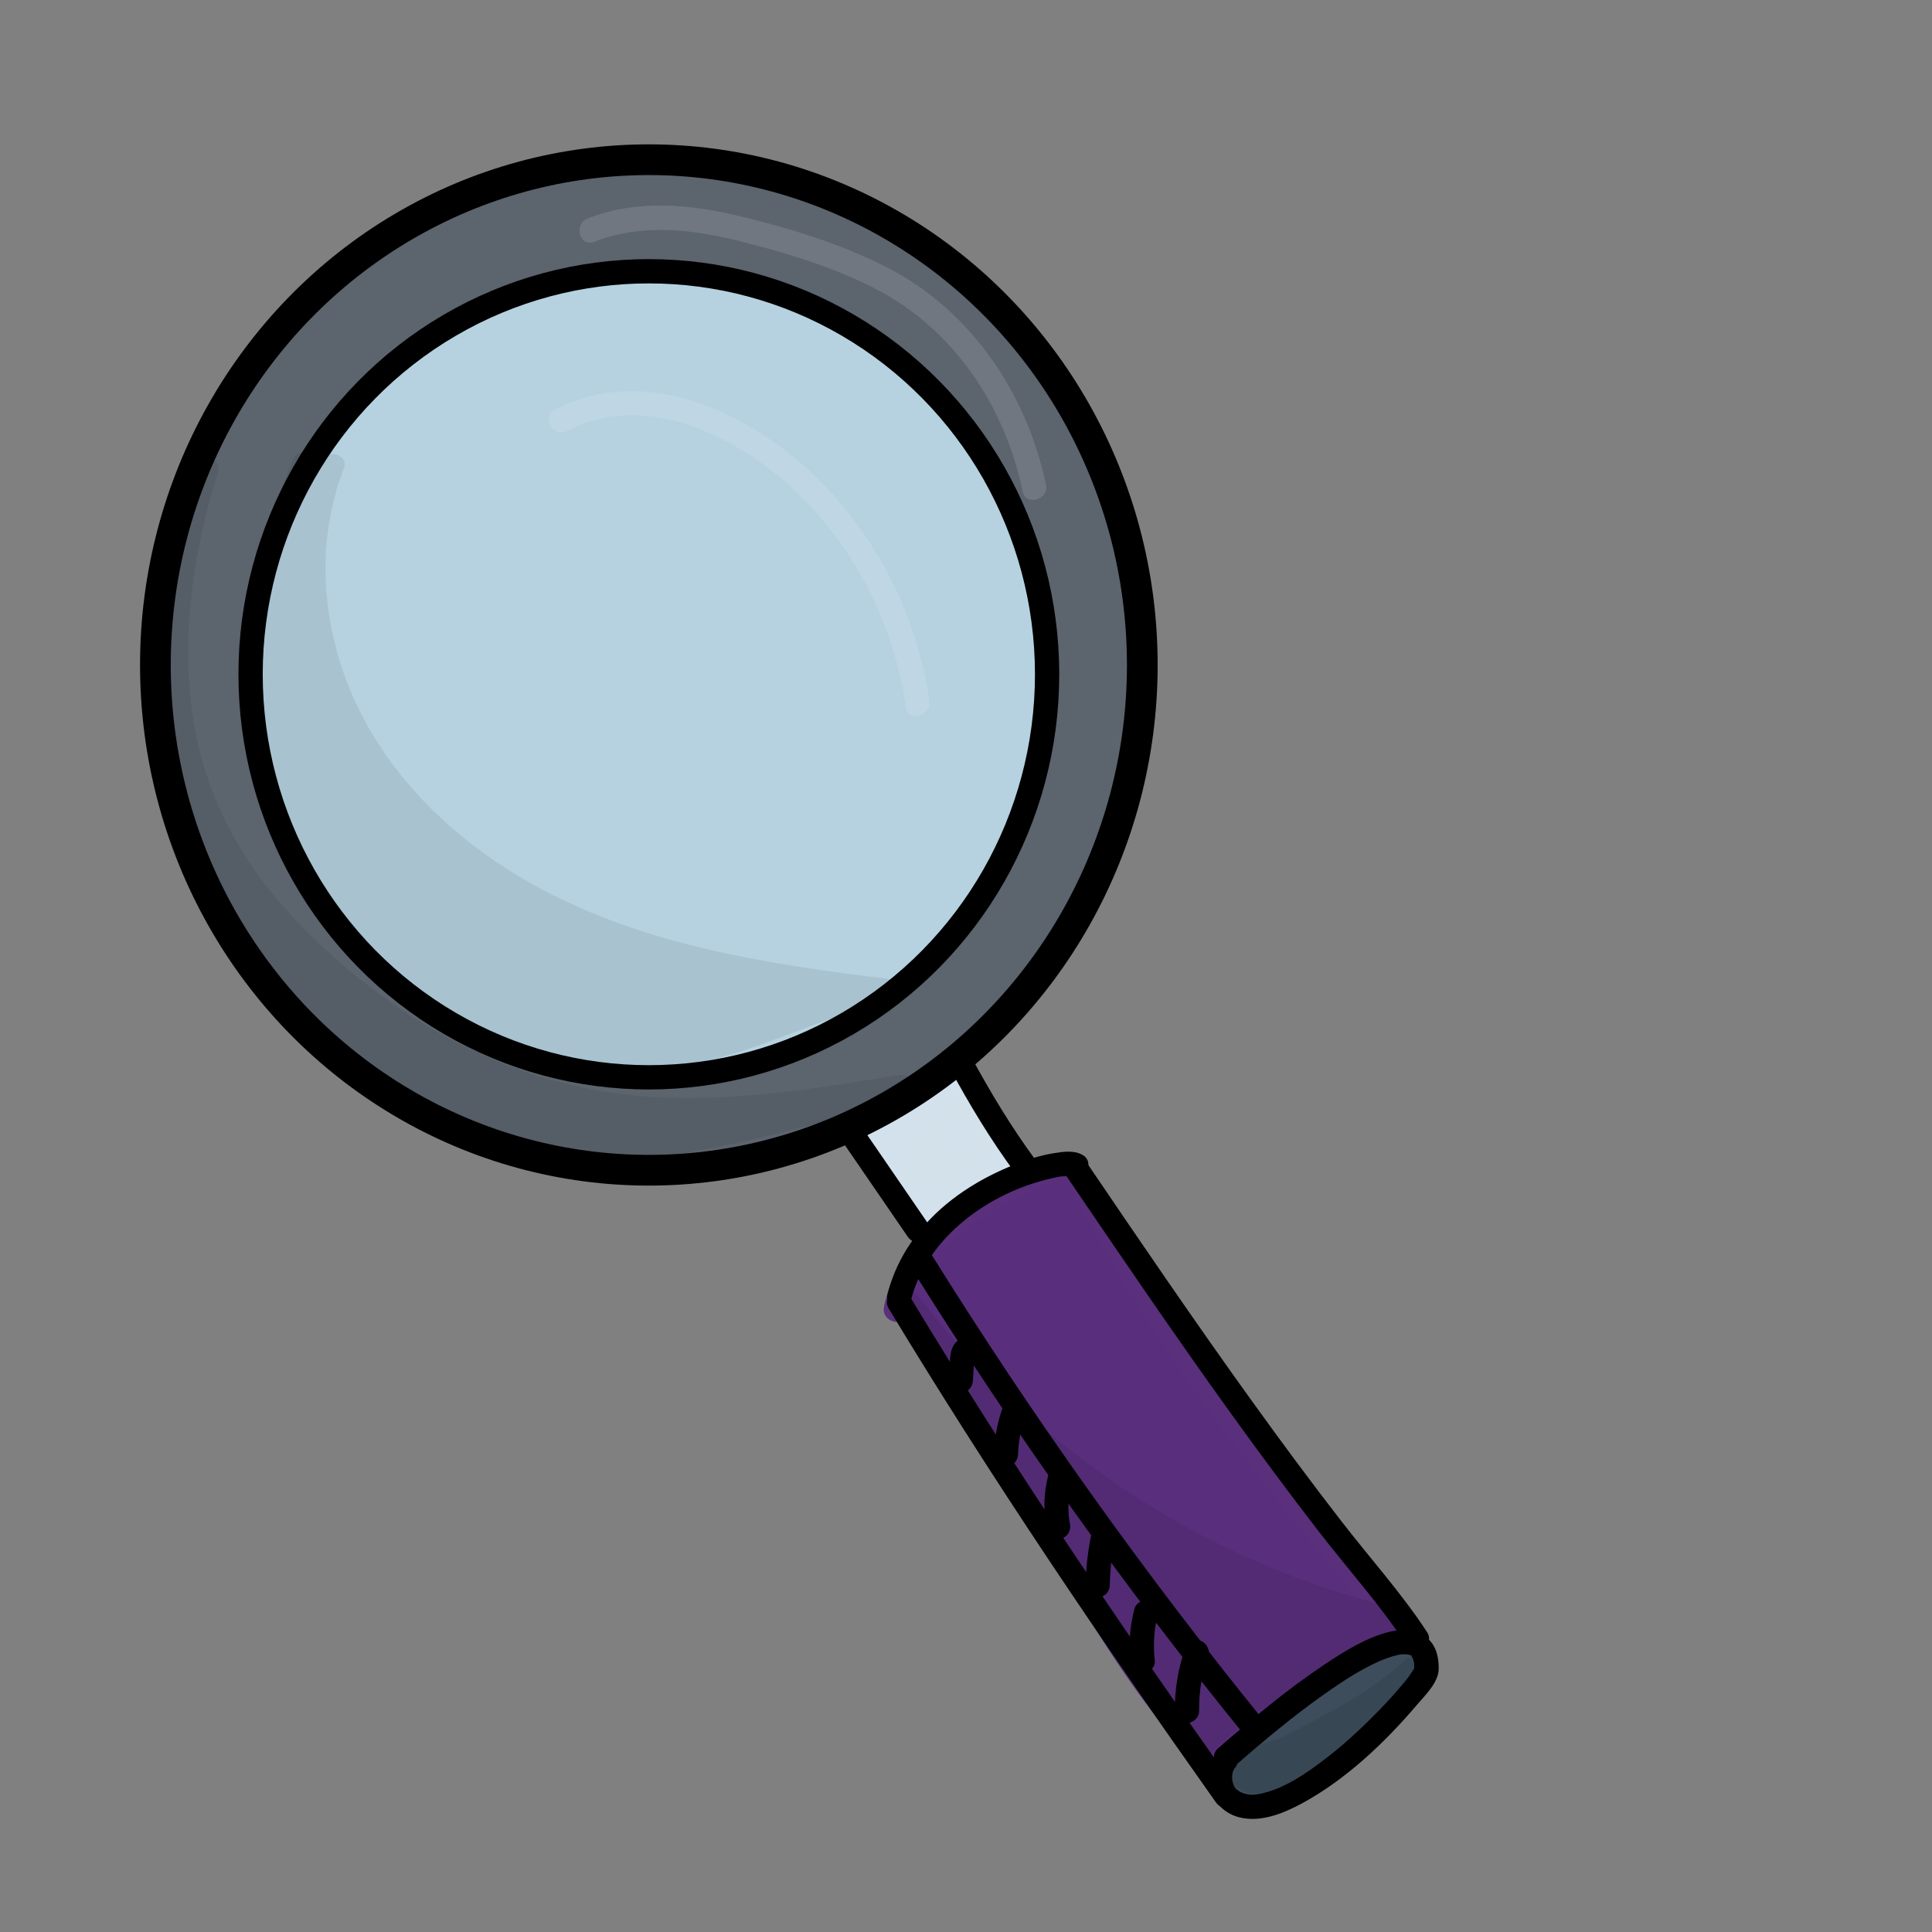 <?xml version="1.0" encoding="utf-8"?>
<!-- Generator: Adobe Adobe Illustrator 24.2.0, SVG Export Plug-In . SVG Version: 6.00 Build 0)  -->
<svg version="1.1" xmlns="http://www.w3.org/2000/svg" xmlns:xlink="http://www.w3.org/1999/xlink" x="0px" y="0px"
	 viewBox="0 0 170.08 170.08" style="enable-background:new 0 0 170.08 170.08;" xml:space="preserve">
<rect x="0" y="0" width="170.08" height="170.08" fill="#808080" stroke="none"/>
<style type="text/css">
	.st0{fill:#592F7D;}
	.st1{fill:#5A2F7C;}
	.st2{fill:#D3E1EB;}
	.st3{fill:#D3E1ED;}
	.st4{fill:#5C646E;stroke:#000000;stroke-width:2.704;stroke-miterlimit:10;}
	.st5{fill:#B6D2E0;stroke:#000000;stroke-width:2.138;stroke-miterlimit:10;}
	.st6{fill:#3D4D5B;}
	.st7{opacity:0.078;}
	.st8{opacity:0.122;}
	.st9{fill:#FFFFFF;}
	.st10{fill:#ECC9AD;}
	.st11{opacity:0.161;}
	.st12{opacity:0.169;}
	.st13{fill:#F0F6FA;}
	.st14{opacity:0.149;}
	.st15{opacity:0.031;}
	.st16{stroke:#000000;stroke-width:0.065;stroke-miterlimit:10;}
	.st17{fill:#F0F6FA;stroke:#F0F6FA;stroke-width:1.152;stroke-miterlimit:10;}
	.st18{fill:#C8354F;}
	.st19{fill:#C93550;}
	.st20{fill:#6DB671;}
	.st21{fill:#6CB671;}
	.st22{fill:#D1DFEA;}
	.st23{fill:#C8354E;}
	.st24{fill:#F3C058;}
	.st25{fill:#C8AE9D;}
	.st26{opacity:0.141;}
	.st27{fill:#D15238;}
	.st28{fill:#D15239;}
	.st29{opacity:0.988;}
	.st30{fill:#ADBECF;}
	.st31{fill:#F3C057;}
	.st32{fill:#F7D98D;}
	.st33{fill:#AEBFCE;}
	.st34{opacity:0.271;}
	.st35{fill:#3D4C5B;}
</style>
<g id="Ebene_6_11_">
</g>
<g id="Ebene_13_1_">
	<g>
		<g>
			<path class="st0" d="M79.75,115.07c5.81,9.12,11.61,18.24,17.42,27.36c2.72,4.27,5.48,8.59,9.05,12.12
				c4.48-5.55,11.08-9.2,18-9.95c-10.72-12.68-21.55-25.54-28.89-40.62c-0.25-0.52-0.54-1.08-1.07-1.29
				c-0.52-0.21-1.1,0.01-1.62,0.23c-5.88,2.46-12.58,5.9-13.77,12.39"/>
			<g>
				<path class="st1" d="M78.82,115.61c4.47,7.02,8.93,14.03,13.4,21.05c4.06,6.38,7.85,13.26,13.23,18.65
					c0.38,0.38,1.14,0.45,1.51,0c4.3-5.25,10.46-8.84,17.24-9.63c0.94-0.11,1.39-1.08,0.76-1.82c-6.94-8.22-13.9-16.46-19.94-25.37
					c-3-4.44-5.78-9.03-8.19-13.82c-0.47-0.93-0.85-2.11-1.76-2.72c-0.98-0.66-2.05-0.33-3.05,0.09c-1.93,0.8-3.84,1.68-5.65,2.72
					c-4,2.3-7.6,5.59-8.55,10.28c-0.27,1.34,1.79,1.92,2.06,0.57c0.79-3.92,3.64-6.64,6.95-8.65c1.67-1.01,3.43-1.85,5.21-2.63
					c0.5-0.22,1.08-0.6,1.63-0.47c0.61,0.15,0.73,0.72,1.01,1.28c0.56,1.14,1.15,2.26,1.75,3.38c4.64,8.6,10.4,16.53,16.48,24.15
					c3.43,4.3,6.98,8.5,10.53,12.7c0.25-0.61,0.5-1.22,0.76-1.82c-7.34,0.85-14.07,4.54-18.75,10.26c0.5,0,1.01,0,1.51,0
					c-5.37-5.38-9.12-12.27-13.17-18.64c-4.38-6.88-8.75-13.75-13.13-20.63C79.93,113.37,78.08,114.45,78.82,115.61L78.82,115.61z"
					/>
			</g>
		</g>
		<g>
			<path class="st2" d="M77.22,101.92c1.13,1.71,2.26,3.41,3.4,5.12c0.16,0.24,0.36,0.51,0.64,0.52c0.21,0.01,0.39-0.13,0.56-0.26
				c2.29-1.78,4.58-3.56,6.87-5.33c0.12-0.09,0.24-0.19,0.28-0.33c0.05-0.17-0.04-0.35-0.12-0.51c-0.86-1.65-1.81-3.24-2.84-4.78
				c-0.23-0.34-0.49-0.7-0.88-0.83c-0.59-0.2-1.19,0.24-1.67,0.65c-1.89,1.61-3.77,3.22-5.66,4.82"/>
			<g>
				<path class="st3" d="M76.29,102.46c0.74,1.12,1.48,2.23,2.22,3.35c0.33,0.49,0.65,0.98,0.98,1.48c0.34,0.51,0.69,1.08,1.32,1.27
					c0.55,0.17,1.09,0,1.54-0.33c0.58-0.42,1.14-0.88,1.7-1.32c0.99-0.77,1.98-1.54,2.97-2.31c0.5-0.38,0.99-0.77,1.49-1.15
					c0.48-0.37,1.09-0.72,1.37-1.27c0.32-0.62,0.07-1.22-0.22-1.78c-0.29-0.56-0.6-1.11-0.92-1.66c-0.6-1.04-1.23-2.09-1.92-3.07
					c-0.72-1.02-1.77-1.57-2.99-1.02c-0.64,0.29-1.16,0.79-1.69,1.24c-0.55,0.47-1.1,0.93-1.64,1.4c-1.16,0.99-2.31,1.97-3.47,2.96
					c-0.44,0.37-0.39,1.13,0,1.51c0.44,0.44,1.07,0.38,1.51,0c1-0.86,2.01-1.71,3.01-2.57c0.97-0.82,1.91-1.81,2.98-2.5
					c0.08-0.05,0.24-0.16,0.24-0.15c0.14,0.03,0.3,0.35,0.37,0.45c0.35,0.52,0.69,1.05,1.02,1.59c0.31,0.5,0.61,1.02,0.91,1.53
					c0.2,0.35,0.84,1.26,0.83,1.53c0.05-0.18,0.1-0.36,0.15-0.54c-0.08,0.15-0.34,0.29-0.48,0.41c-0.28,0.22-0.56,0.43-0.84,0.65
					c-0.5,0.38-0.99,0.77-1.49,1.15c-1.05,0.82-2.1,1.63-3.16,2.45c-0.23,0.18-0.55,0.35-0.74,0.58c-0.13,0.16-0.34,0.1,0.03,0.19
					c0.39,0.09,0.16,0.04,0.11-0.12c-0.09-0.27-0.37-0.55-0.52-0.79c-0.2-0.3-0.39-0.59-0.59-0.89c-0.74-1.12-1.48-2.23-2.22-3.35
					C77.38,100.24,75.53,101.31,76.29,102.46L76.29,102.46z"/>
			</g>
		</g>
		<g>
			<g>
				<path class="st3" d="M77.95,102.21c1.38,0,1.38-2.14,0-2.14C76.57,100.08,76.57,102.21,77.95,102.21L77.95,102.21z"/>
			</g>
		</g>
		<g>
			<g>
				<path class="st3" d="M78.46,102.21c1.38,0,1.38-2.14,0-2.14C77.09,100.08,77.08,102.21,78.46,102.21L78.46,102.21z"/>
			</g>
		</g>
		<g>
			<path class="st2" d="M77.04,100.2c-0.71-0.78-1.42-1.55-2.13-2.33"/>
			<g>
				<path class="st3" d="M77.8,99.45c-0.71-0.78-1.42-1.55-2.13-2.33c-0.38-0.41-1.13-0.41-1.51,0c-0.41,0.44-0.4,1.07,0,1.51
					c0.71,0.78,1.42,1.55,2.13,2.33c0.38,0.41,1.13,0.41,1.51,0C78.21,100.52,78.2,99.89,77.8,99.45L77.8,99.45z"/>
			</g>
		</g>
		<g>
			<path class="st2" d="M78.98,100.07c-0.17-0.36-0.34-0.72-0.51-1.07"/>
			<g>
				<path class="st3" d="M79.9,99.53c-0.17-0.36-0.34-0.72-0.51-1.07c-0.07-0.12-0.16-0.22-0.28-0.3c-0.1-0.09-0.22-0.16-0.36-0.19
					c-0.14-0.04-0.28-0.05-0.43-0.02c-0.14,0.01-0.27,0.05-0.4,0.13c-0.07,0.06-0.14,0.11-0.22,0.17c-0.13,0.13-0.22,0.29-0.27,0.47
					c-0.01,0.09-0.03,0.19-0.04,0.28c0,0.19,0.05,0.37,0.15,0.54c0.17,0.36,0.34,0.72,0.51,1.07c0.07,0.12,0.16,0.22,0.28,0.3
					c0.1,0.09,0.22,0.16,0.36,0.19c0.14,0.04,0.28,0.05,0.43,0.02c0.14-0.01,0.27-0.05,0.4-0.13c0.07-0.06,0.14-0.11,0.22-0.17
					c0.13-0.13,0.22-0.29,0.27-0.47c0.01-0.09,0.03-0.19,0.04-0.28C80.05,99.88,80,99.7,79.9,99.53L79.9,99.53z"/>
			</g>
		</g>
		<g>
			<g>
				<path class="st3" d="M84.89,100.87c1.38,0,1.38-2.14,0-2.14C83.52,98.73,83.51,100.87,84.89,100.87L84.89,100.87z"/>
			</g>
		</g>
		<g>
			<g>
				<path class="st3" d="M79.36,96.87c-0.35-0.52-0.7-1.03-1.05-1.55c-0.26-0.38-0.74-0.64-1.21-0.49
					c-0.47,0.15-0.76,0.54-0.78,1.03c-0.02,0.38-0.05,0.75-0.1,1.13c0.01-0.09,0.03-0.19,0.04-0.28c-0.09,0.62-0.21,1.23-0.39,1.83
					c-0.15,0.54,0.19,1.19,0.75,1.31c0.57,0.13,1.15-0.17,1.31-0.75c0.3-1.05,0.47-2.15,0.53-3.24c-0.66,0.18-1.33,0.36-1.99,0.54
					c0.35,0.52,0.7,1.03,1.05,1.55c0.16,0.23,0.36,0.41,0.64,0.49c0.26,0.07,0.6,0.04,0.82-0.11
					C79.43,98.04,79.69,97.37,79.36,96.87L79.36,96.87z"/>
			</g>
		</g>
		<ellipse class="st4" cx="57.12" cy="58.54" rx="43.44" ry="44.48"/>
		<ellipse class="st5" cx="57.12" cy="59.36" rx="35.06" ry="35.48"/>
		<g>
			<g>
				<path d="M78.24,115.2c8.99,14.88,18.76,29.3,28.81,43.48c0.79,1.11,2.64,0.05,1.85-1.08c-10.05-14.18-19.82-28.6-28.81-43.48
					C79.37,112.94,77.52,114.02,78.24,115.2L78.24,115.2z"/>
			</g>
		</g>
		<g>
			<path class="st6" d="M107.97,154.68c17.69-15.43,17.61-8.98,17.61-7.64c0,1.25-13.22,15.77-17.61,11.1
				c-0.74-0.79-0.73-2.46,0-3.25"/>
			<g>
				<path d="M108.73,155.44c2.5-2.18,5.06-4.32,7.77-6.24c1.57-1.11,3.19-2.19,4.95-2.97c0.34-0.15,0.98-0.39,1.49-0.51
					c0.11-0.03,0.23-0.05,0.34-0.07c0.27-0.05-0.19,0,0.07-0.01c0.19-0.01,0.38-0.01,0.58,0c0.18,0.01-0.29-0.04-0.03,0
					c0.06,0.01,0.13,0.03,0.19,0.05c0.24,0.08-0.22-0.11-0.03-0.02c0.06,0.03,0.13,0.06,0.18,0.1c-0.12-0.1,0.02-0.11,0.06,0.08
					c0.05,0.18-0.1-0.15-0.05-0.07c0.03,0.05,0.07,0.1,0.1,0.16c0.17,0.28-0.01-0.1,0.03,0.06c0.02,0.1,0.06,0.21,0.09,0.31
					c0.08,0.25,0.02,0.19,0.01,0.04c0.01,0.09,0.02,0.19,0.02,0.28c0.01,0.23-0.07,0.58,0.03,0.2c-0.05,0.19,0.12-0.17,0.03-0.07
					c-0.04,0.05-0.07,0.13-0.11,0.19c-0.12,0.19-0.25,0.38-0.38,0.57c-0.26,0.37-0.77,0.97-1.21,1.47
					c-0.58,0.66-1.19,1.31-1.81,1.93c-1.43,1.45-2.95,2.84-4.57,4.06c-1.56,1.18-3.31,2.38-5.23,2.86c-0.7,0.18-1.28,0.24-1.93-0.03
					c-0.08-0.03-0.46-0.24-0.6-0.44c-0.31-0.46-0.37-1.28,0-1.74c0.86-1.06-0.64-2.58-1.51-1.51c-1.71,2.11-0.69,5.25,1.95,5.88
					c1.87,0.44,3.83-0.37,5.45-1.24c3.86-2.09,7.29-5.34,10.12-8.67c0.7-0.82,1.86-1.93,1.92-3.09c0.02-0.47-0.03-0.99-0.16-1.44
					c-0.56-1.95-2.51-2.34-4.28-1.88c-1.98,0.51-3.83,1.67-5.52,2.79c-3.34,2.22-6.44,4.81-9.47,7.44
					C106.18,154.83,107.7,156.34,108.73,155.44L108.73,155.44z"/>
			</g>
		</g>
		<g>
			<g>
				<path d="M93.66,103.21c4.86,7.14,9.71,14.29,14.76,21.3c2.52,3.5,5.09,6.96,7.72,10.37c2.54,3.28,5.36,6.41,7.64,9.88
					c0.75,1.15,2.6,0.08,1.85-1.08c-2.24-3.42-5.01-6.49-7.51-9.72c-2.68-3.46-5.29-6.98-7.85-10.54
					c-5.05-7.01-9.91-14.15-14.76-21.3C94.74,101,92.88,102.07,93.66,103.21L93.66,103.21z"/>
			</g>
		</g>
		<g>
			<g>
				<path d="M80.19,114.47c1.43-5.63,6.98-9.54,12.44-10.75c0.62-0.14,0.67-0.16,1.22-0.18c0.16-0.01,0.32,0,0.49,0.01
					c-0.14-0.01-0.23-0.05-0.06,0c0.24,0.07-0.12-0.07-0.06-0.03c1.19,0.69,2.27-1.16,1.08-1.85c-0.75-0.43-1.73-0.28-2.53-0.15
					c-1.18,0.19-2.34,0.56-3.45,1c-3.11,1.23-6.08,3.1-8.23,5.69c-1.39,1.67-2.42,3.58-2.95,5.69
					C77.79,115.24,79.85,115.8,80.19,114.47L80.19,114.47z"/>
			</g>
		</g>
		<g>
			<g>
				<path d="M74.33,100.74c1.86,2.71,3.72,5.42,5.58,8.13c0.33,0.48,0.94,0.69,1.46,0.38c0.47-0.28,0.71-0.98,0.38-1.46
					c-1.86-2.71-3.72-5.42-5.58-8.13c-0.33-0.48-0.94-0.69-1.46-0.38C74.25,99.56,74.01,100.27,74.33,100.74L74.33,100.74z"/>
			</g>
		</g>
		<g>
			<g>
				<path d="M83.63,94.07c1.72,3.18,3.56,6.23,5.7,9.14c0.34,0.46,0.93,0.7,1.46,0.38c0.46-0.27,0.73-0.99,0.38-1.46
					c-2.14-2.91-3.98-5.96-5.7-9.14C84.82,91.78,82.97,92.86,83.63,94.07L83.63,94.07z"/>
			</g>
		</g>
		<g>
			<g>
				<path d="M80.14,111.49c8.99,14.43,18.88,28.29,29.6,41.49c0.87,1.07,2.37-0.45,1.51-1.51c-10.6-13.06-20.37-26.78-29.26-41.05
					C81.26,109.25,79.41,110.32,80.14,111.49L80.14,111.49z"/>
			</g>
		</g>
		<g>
			<g>
				<path d="M85.65,121.53c0.05-0.7,0.07-1.4,0.15-2.1c-0.01,0.09-0.03,0.19-0.04,0.28c0.02-0.12,0.04-0.23,0.09-0.35
					c-0.04,0.09-0.07,0.17-0.11,0.26c0.02-0.05,0.05-0.1,0.08-0.14c-0.06,0.07-0.11,0.14-0.17,0.22c0.03-0.03,0.05-0.06,0.08-0.09
					c-0.07,0.06-0.14,0.11-0.22,0.17c0.02-0.02,0.05-0.03,0.08-0.04c-0.09,0.04-0.17,0.07-0.26,0.11c0.02-0.01,0.04-0.01,0.06-0.02
					c-0.09,0.01-0.19,0.03-0.28,0.04c0.02,0,0.04-0.01,0.06,0c0.28-0.01,0.56-0.11,0.76-0.31c0.19-0.19,0.32-0.49,0.31-0.76
					c-0.03-0.57-0.47-1.09-1.07-1.07c-0.52,0.01-1.01,0.3-1.25,0.76c-0.19,0.35-0.25,0.71-0.28,1.1c-0.05,0.65-0.09,1.29-0.14,1.94
					c-0.02,0.26,0.13,0.58,0.31,0.76c0.19,0.19,0.49,0.32,0.76,0.31c0.28-0.01,0.56-0.1,0.76-0.31
					C85.54,122.07,85.63,121.82,85.65,121.53L85.65,121.53z"/>
			</g>
		</g>
		<g>
			<g>
				<path d="M89.62,128.04c0.01-0.34,0.04-0.69,0.08-1.03c0.02-0.22-0.04,0.23,0-0.01c0.01-0.07,0.02-0.15,0.03-0.22
					c0.03-0.17,0.06-0.34,0.09-0.51c0.13-0.65,0.32-1.29,0.55-1.91c0.2-0.53-0.22-1.19-0.75-1.31c-0.61-0.14-1.11,0.18-1.31,0.75
					c-0.5,1.36-0.77,2.8-0.83,4.24c-0.02,0.56,0.51,1.09,1.07,1.07C89.15,129.09,89.6,128.64,89.62,128.04L89.62,128.04z"/>
			</g>
		</g>
		<g>
			<g>
				<path d="M94.19,134.12c-0.02-0.09-0.03-0.18-0.05-0.27c-0.01-0.06-0.07-0.36-0.01-0.07c-0.03-0.15-0.04-0.32-0.05-0.47
					c-0.03-0.34-0.03-0.69-0.02-1.03c0-0.16,0.01-0.32,0.03-0.48c0.01-0.09,0.02-0.18,0.03-0.28c0.03-0.29-0.03,0.15,0.01-0.07
					c0.05-0.34,0.12-0.68,0.21-1.01c0.14-0.54-0.18-1.19-0.75-1.31c-0.56-0.13-1.17,0.17-1.31,0.75c-0.41,1.58-0.44,3.21-0.13,4.81
					c0.11,0.55,0.8,0.91,1.31,0.75C94.03,135.24,94.31,134.71,94.19,134.12L94.19,134.12z"/>
			</g>
		</g>
		<g>
			<g>
				<path d="M97.7,139.55c0.01-0.65,0.05-1.3,0.12-1.94c0.02-0.16,0.04-0.33,0.06-0.49c0.03-0.22-0.03,0.22,0-0.02
					c0.01-0.08,0.02-0.15,0.03-0.23c0.05-0.33,0.11-0.65,0.17-0.98c0.11-0.55-0.15-1.18-0.75-1.31c-0.53-0.12-1.2,0.16-1.31,0.75
					c-0.27,1.39-0.43,2.81-0.45,4.23c-0.01,0.56,0.5,1.09,1.07,1.07C97.22,140.6,97.69,140.15,97.7,139.55L97.7,139.55z"/>
			</g>
		</g>
		<g>
			<g>
				<path d="M101.66,146.21c-0.08-0.7-0.1-1.41-0.05-2.11c0.01-0.16,0.03-0.32,0.04-0.49c0.01-0.05,0.01-0.11,0.02-0.16
					c-0.02,0.14-0.02,0.16-0.01,0.08c0.01-0.09,0.03-0.19,0.04-0.28c0.06-0.35,0.13-0.69,0.22-1.03c0.14-0.54-0.18-1.19-0.75-1.31
					c-0.56-0.13-1.16,0.17-1.31,0.75c-0.39,1.48-0.51,3.03-0.35,4.55c0.03,0.29,0.1,0.54,0.31,0.76c0.19,0.19,0.49,0.32,0.76,0.31
					C101.12,147.26,101.73,146.81,101.66,146.21L101.66,146.21z"/>
			</g>
		</g>
		<g>
			<g>
				<path d="M105.56,150.61c0-0.42,0.01-0.84,0.04-1.26c0.02-0.23,0.04-0.45,0.07-0.68c0.04-0.32-0.03,0.22,0.01-0.1
					c0.02-0.11,0.03-0.22,0.05-0.34c0.14-0.85,0.36-1.68,0.64-2.49c0.18-0.53-0.21-1.19-0.75-1.31c-0.6-0.14-1.12,0.18-1.31,0.75
					c-0.6,1.74-0.9,3.6-0.89,5.44c0,0.56,0.49,1.09,1.07,1.07C105.07,151.65,105.57,151.21,105.56,150.61L105.56,150.61z"/>
			</g>
		</g>
		<g class="st7">
			<path d="M18.17,41.29c-3.37,10.54-4.07,22.64,1.12,32.34c1.73,3.24,4.06,6.1,6.59,8.71c7.39,7.58,16.85,13.15,27.09,14.8
				c8.75,1.41,17.67-0.04,26.42-1.48c-4.95,1.55-9.96,2.87-15.02,3.96c-5.96,1.29-12.12,2.26-18.1,1.13
				c-4.38-0.82-8.53-2.75-12.29-5.24c-8.06-5.32-14.51-13.35-17.84-22.68s-3.45-19.91-0.06-29.21"/>
			<g>
				<path d="M17.13,41.01c-4.01,12.68-4.09,27.02,4.35,37.93c7.8,10.08,19.71,17.71,32.43,19.41c8.61,1.15,17.26-0.26,25.75-1.66
					c-0.19-0.69-0.38-1.37-0.57-2.06c-7.11,2.21-14.46,4.25-21.86,5.19c-3.68,0.47-7.47,0.57-11.12-0.18
					c-3.25-0.67-6.32-1.93-9.2-3.56C26.07,89.9,18.09,79.01,15.54,66.78c-1.58-7.6-1.06-15.56,1.56-22.87
					c0.46-1.3-1.6-1.86-2.06-0.57c-4.75,13.25-2.62,28.35,5.2,39.99c3.48,5.18,7.97,9.67,13.18,13.11
					c6.16,4.07,13.05,6.22,20.46,5.83c4.27-0.23,8.49-1.08,12.66-2.03c4.42-1.01,8.8-2.19,13.13-3.54c1.34-0.42,0.77-2.28-0.57-2.06
					c-7.21,1.19-14.5,2.38-21.83,1.92c-6.34-0.4-12.46-2.27-18.03-5.31c-5.43-2.97-10.31-6.94-14.4-11.57
					c-4.36-4.94-7.15-10.79-7.97-17.34c-0.87-6.98,0.21-14.08,2.32-20.75C19.61,40.26,17.55,39.7,17.13,41.01L17.13,41.01z"/>
			</g>
		</g>
		<g class="st7">
			<path d="M29.23,40.98c-3.28,8.23-1.5,18.06,3.33,25.4s12.38,12.41,20.39,15.49c8.02,3.08,16.56,4.34,25.05,5.37
				c-5.51,1.03-10.56,3.89-16.02,5.14c-12.22,2.81-25.65-3.29-32.69-14.08s-7.73-25.51-2.51-37.37"/>
			<g>
				<path d="M28.2,40.69c-3.69,9.5-1.11,20.49,4.99,28.39c6.24,8.07,15.57,13,25.25,15.71C64.83,86.59,71.43,87.5,78,88.3
					c-0.09-0.7-0.19-1.4-0.28-2.1c-6.37,1.25-12.09,4.8-18.57,5.6c-5.42,0.66-10.99-0.4-15.9-2.74
					C32.5,83.93,25.81,73.33,24.63,61.6c-0.69-6.83,0.33-13.83,3.07-20.14c0.54-1.25-1.3-2.34-1.85-1.08
					c-5.05,11.63-4.89,25.65,1.48,36.76c5.82,10.16,17.14,17.13,28.95,16.97c3.52-0.05,6.92-0.82,10.23-1.98
					c3.91-1.37,7.69-3.08,11.78-3.88c1.29-0.25,0.81-1.97-0.28-2.1c-10.45-1.27-21.19-2.93-30.57-8
					c-8.3-4.49-15.28-11.59-17.8-20.87c-1.44-5.29-1.36-10.9,0.63-16.03C30.76,39.98,28.69,39.42,28.2,40.69L28.2,40.69z"/>
			</g>
		</g>
		<g class="st7">
			<path d="M80.05,114.79c10.9,14.25,26.67,24.37,43.78,28.07c-6.89,2.06-13.27,5.93-18.38,11.17c-2.72-4.41-5.44-8.83-8.16-13.24
				c-4.88-7.92-9.8-15.89-16.02-22.71"/>
			<g>
				<path d="M79.12,115.33c8.55,11.12,19.94,19.86,32.99,25.06c3.71,1.48,7.54,2.64,11.44,3.5c0-0.69,0-1.37,0-2.06
					c-7.15,2.17-13.61,6.13-18.86,11.44c0.56,0.07,1.12,0.14,1.68,0.22c-3.92-6.36-7.79-12.76-11.78-19.08
					c-3.78-5.98-7.8-11.84-12.56-17.09c-0.93-1.02-2.43,0.49-1.51,1.51c4.75,5.23,8.72,11.08,12.47,17.05
					c3.9,6.19,7.7,12.46,11.54,18.69c0.36,0.58,1.19,0.72,1.68,0.22c4.99-5.06,11.11-8.83,17.91-10.89c0.96-0.29,1.07-1.83,0-2.06
					c-13.23-2.9-25.5-9.53-35.3-18.87c-2.83-2.7-5.46-5.61-7.84-8.71C80.14,113.17,78.28,114.24,79.12,115.33L79.12,115.33z"/>
			</g>
		</g>
		<g class="st7">
			<path d="M109.57,154.51c1.8,0.35,3.59-0.53,5.24-1.39c3.33-1.74,6.71-3.52,9.47-6.13c-0.81,0.8-1.63,1.6-2.44,2.4
				c-2.73,2.69-5.55,5.43-9,6.96c-0.92,0.41-1.95,0.72-2.9,0.39c-0.94-0.34-1.62-1.59-1.07-2.46"/>
			<g>
				<path d="M109.29,155.54c3.06,0.49,5.86-1.36,8.44-2.76c2.61-1.42,5.13-3,7.31-5.03c-0.5-0.5-1.01-1.01-1.51-1.51
					c-2.3,2.26-4.55,4.64-7.08,6.64c-1.2,0.95-2.51,1.8-3.9,2.44c-0.62,0.28-1.45,0.66-2.14,0.44c-0.33-0.1-0.81-0.55-0.61-0.94
					c0.64-1.22-1.2-2.3-1.85-1.08c-0.81,1.55,0.07,3.48,1.71,4.03c2.01,0.67,4.27-0.64,5.92-1.67c3.57-2.23,6.48-5.41,9.46-8.34
					c0.99-0.97-0.51-2.45-1.51-1.51c-1.91,1.79-4.12,3.18-6.4,4.44c-1.11,0.61-2.22,1.21-3.35,1.78c-1.19,0.6-2.55,1.25-3.92,1.03
					c-0.57-0.09-1.14,0.15-1.31,0.75C108.4,154.74,108.72,155.45,109.29,155.54L109.29,155.54z"/>
			</g>
		</g>
		<g class="st8">
			<g>
				<path class="st9" d="M49.92,37.93c6.96-3.67,15.21,0.57,20.32,5.51c5.19,5.01,8.49,11.71,9.51,18.83
					c0.19,1.36,2.25,0.78,2.06-0.57c-1.12-7.83-5-15.26-10.89-20.55c-5.82-5.22-14.58-9.03-22.08-5.07
					C47.63,36.73,48.71,38.57,49.92,37.93L49.92,37.93z"/>
			</g>
		</g>
		<g class="st8">
			<g>
				<path class="st9" d="M52.3,21.29c4.15-1.62,8.55-1.13,12.78-0.07c4.06,1.02,8.25,2.27,11.97,4.19
					c6.91,3.56,11.41,10.32,12.97,17.83c0.28,1.35,2.34,0.78,2.06-0.57c-1.67-8.01-6.59-15.32-13.95-19.11
					c-4.02-2.07-8.53-3.45-12.92-4.51c-4.44-1.08-9.14-1.52-13.48,0.18C50.47,19.72,51.02,21.79,52.3,21.29L52.3,21.29z"/>
			</g>
		</g>
	</g>
</g>
<g id="Ebene_9_6_">
</g>
<g id="Ebene_3">
</g>
<g id="Ebene_10_4_">
</g>
<g id="Ebene_8_6_">
</g>
<g id="Ebene_19_1_">
</g>
<g id="Ebene_23_1_">
</g>
<g id="Ebene_25">
</g>
<g id="Ebene_11_1_">
</g>
<g id="Ebene_12_1_">
</g>
</svg>
